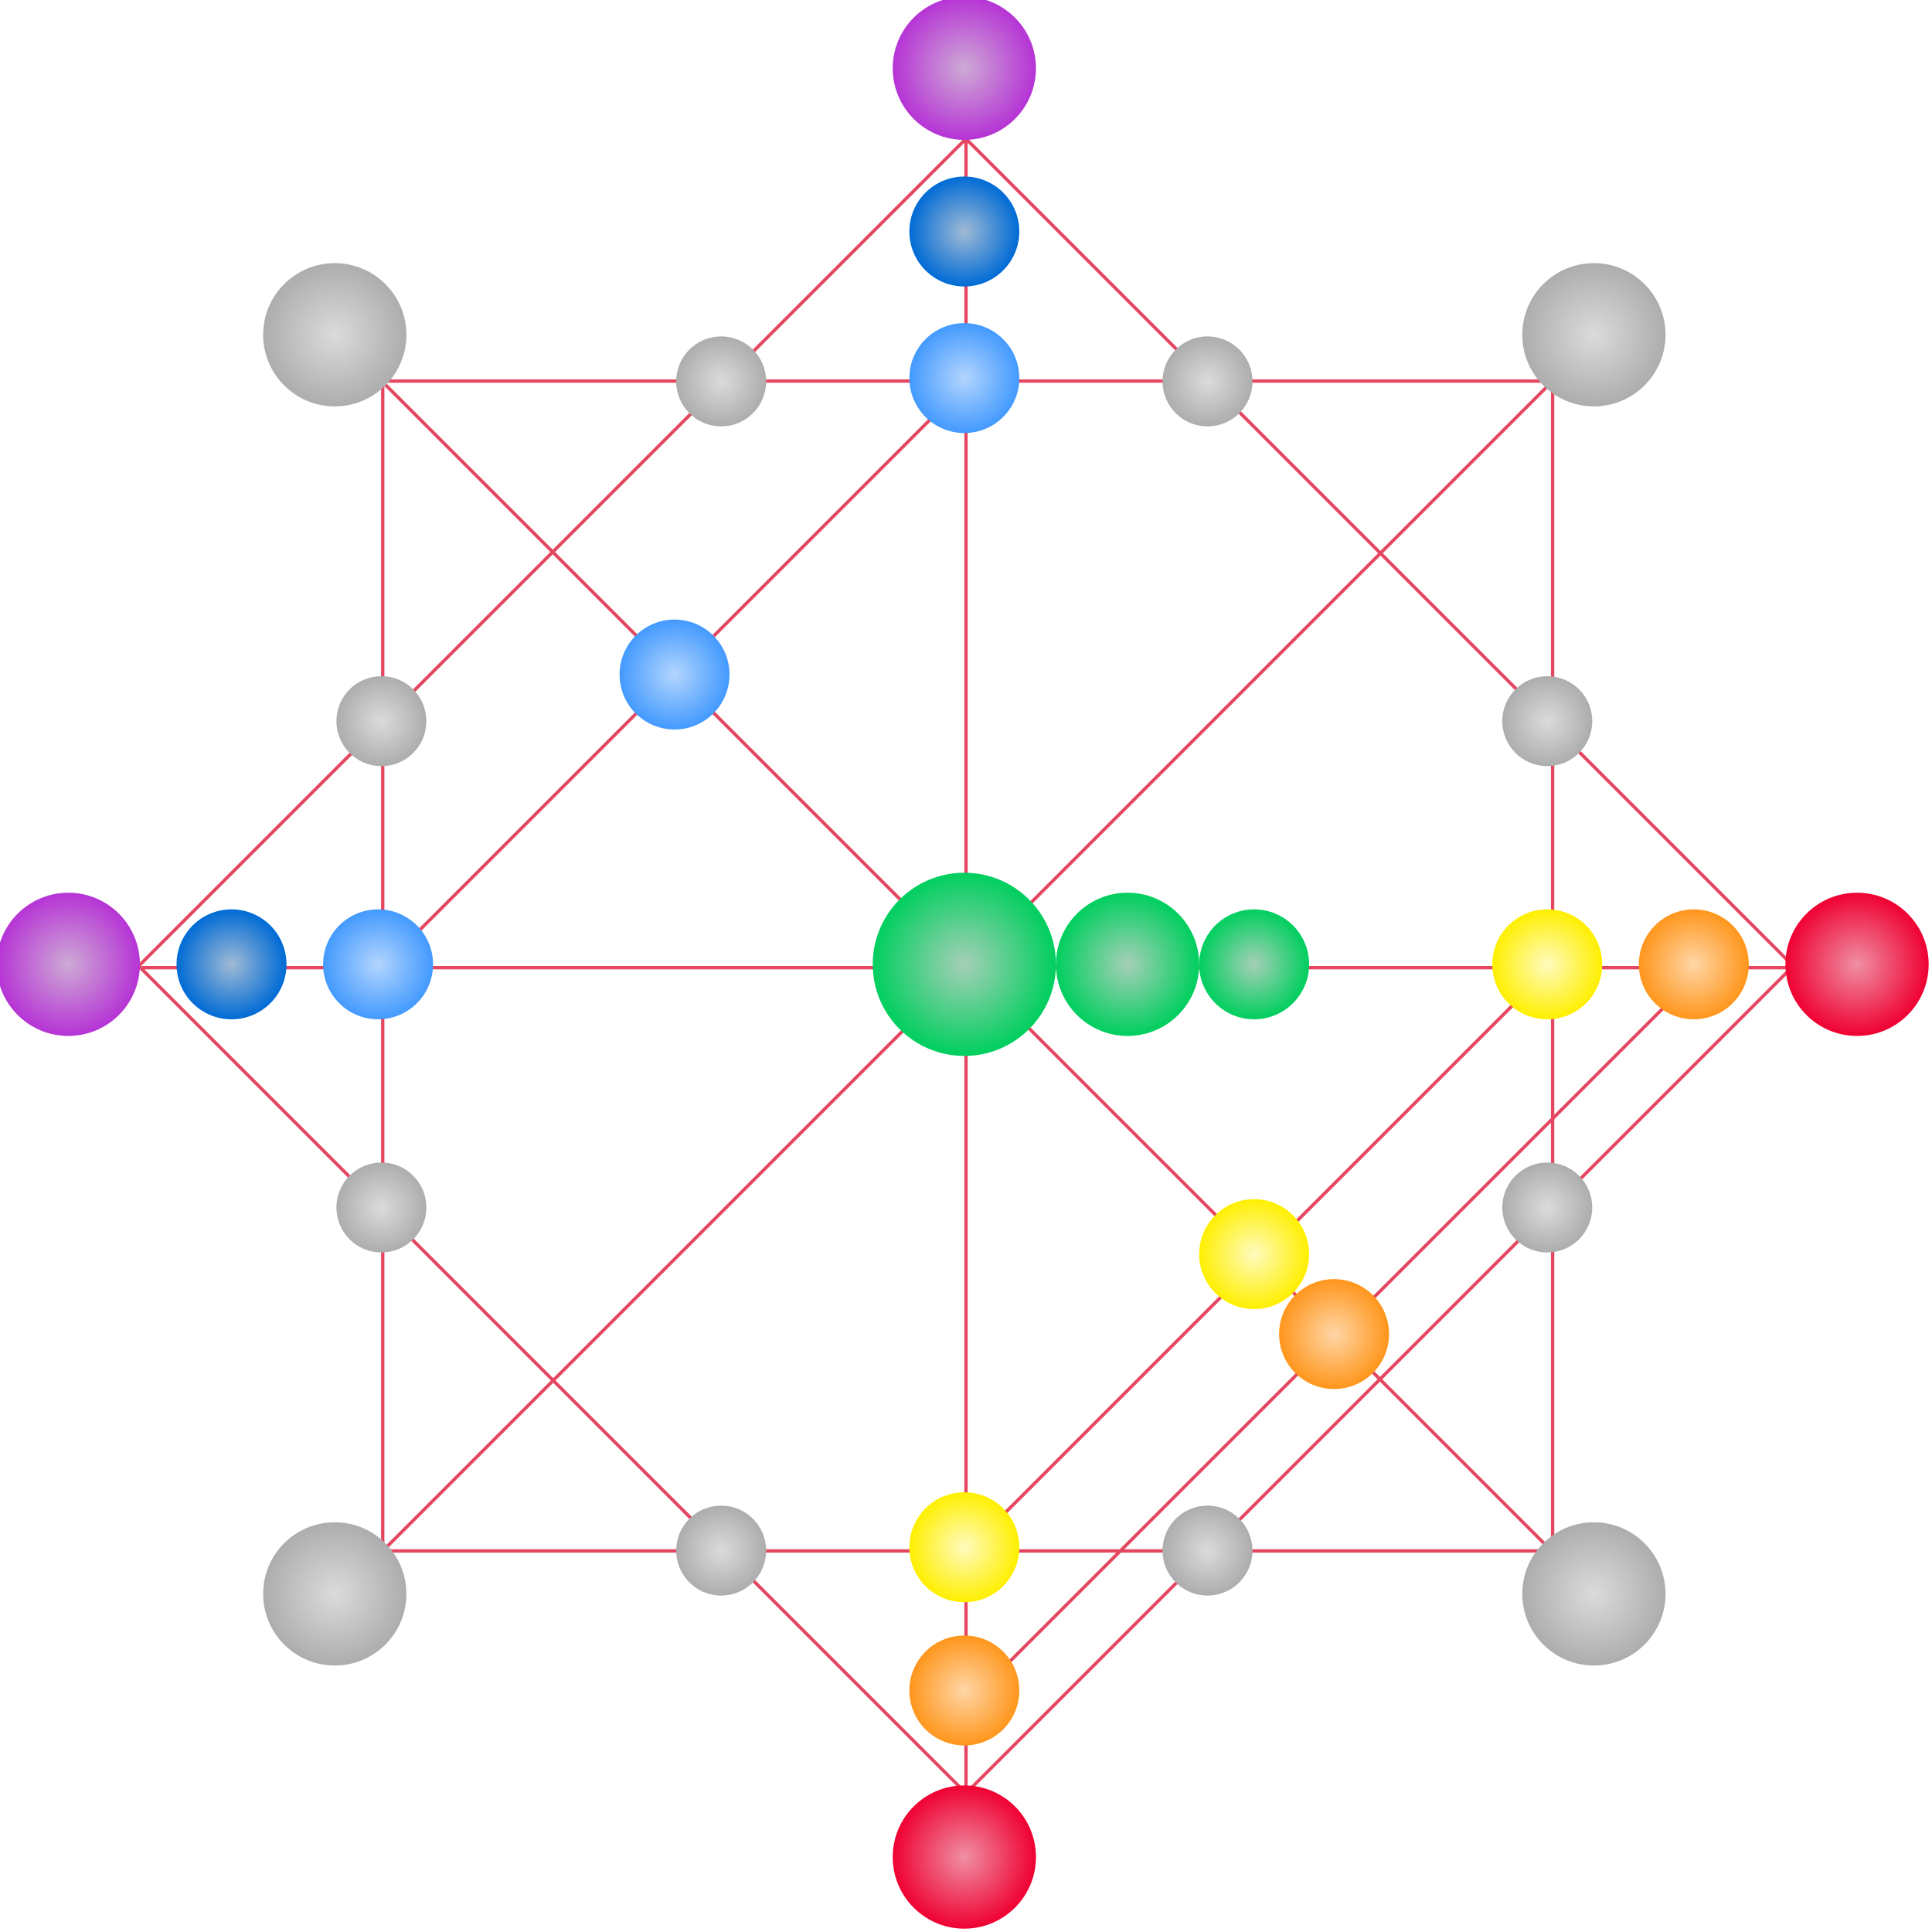 <svg width="580" height="580" viewBox="0 0 580 580" fill="none" xmlns="http://www.w3.org/2000/svg">
<path d="M289.998 42.145V537.855M42.647 290.503H537.353M290.399 465.503L465.503 290.399M115.044 290.149L290.149 115.044M289.584 512.352L511.348 290.587M41.644 290L289.987 41.656L538.331 290L289.987 538.344L41.644 290Z" stroke="#E54760"/>
<path d="M115.25 115.044L465.457 465.252M115.9 464.602L465.605 114.896M114.896 114.394H466.107V465.605H114.896V114.394Z" stroke="#E54760"/>
<g filter="url(#filter0_di_1009_513)">
<ellipse cx="363.5" cy="466.5" rx="13.5" ry="13.5" fill="url(#paint0_radial_1009_513)"/>
</g>
<g filter="url(#filter1_di_1009_513)">
<circle cx="465.5" cy="363.5" r="13.5" fill="url(#paint1_radial_1009_513)"/>
</g>
<g filter="url(#filter2_di_1009_513)">
<ellipse cx="115.5" cy="217.5" rx="13.5" ry="13.5" fill="url(#paint2_radial_1009_513)"/>
</g>
<g filter="url(#filter3_di_1009_513)">
<ellipse cx="217.5" cy="115.5" rx="13.5" ry="13.5" fill="url(#paint3_radial_1009_513)"/>
</g>
<g filter="url(#filter4_di_1009_513)">
<ellipse cx="217.5" cy="466.5" rx="13.5" ry="13.5" fill="url(#paint4_radial_1009_513)"/>
</g>
<g filter="url(#filter5_di_1009_513)">
<ellipse cx="115.5" cy="363.5" rx="13.5" ry="13.5" fill="url(#paint5_radial_1009_513)"/>
</g>
<g filter="url(#filter6_di_1009_513)">
<ellipse cx="465.5" cy="217.5" rx="13.5" ry="13.5" fill="url(#paint6_radial_1009_513)"/>
</g>
<g filter="url(#filter7_di_1009_513)">
<ellipse cx="363.5" cy="115.5" rx="13.5" ry="13.5" fill="url(#paint7_radial_1009_513)"/>
</g>
<g filter="url(#filter8_di_1009_513)">
<ellipse cx="290.5" cy="70.5" rx="16.5" ry="16.5" fill="url(#paint8_radial_1009_513)"/>
</g>
<g filter="url(#filter9_di_1009_513)">
<circle cx="377.5" cy="377.5" r="16.5" fill="url(#paint9_radial_1009_513)"/>
</g>
<g filter="url(#filter10_di_1009_513)">
<ellipse cx="509.5" cy="290.5" rx="16.5" ry="16.5" fill="url(#paint10_radial_1009_513)"/>
</g>
<g filter="url(#filter11_di_1009_513)">
<ellipse cx="290.5" cy="508.5" rx="16.5" ry="16.5" fill="url(#paint11_radial_1009_513)"/>
</g>
<g filter="url(#filter12_di_1009_513)">
<ellipse cx="70.5" cy="290.5" rx="16.5" ry="16.5" fill="url(#paint12_radial_1009_513)"/>
</g>
<g filter="url(#filter13_di_1009_513)">
<ellipse cx="114.5" cy="290.5" rx="16.5" ry="16.5" fill="url(#paint13_radial_1009_513)"/>
</g>
<g filter="url(#filter14_di_1009_513)">
<ellipse cx="203.5" cy="203.5" rx="16.5" ry="16.5" fill="url(#paint14_radial_1009_513)"/>
</g>
<g filter="url(#filter15_di_1009_513)">
<ellipse cx="290.5" cy="465.5" rx="16.5" ry="16.5" fill="url(#paint15_radial_1009_513)"/>
</g>
<g filter="url(#filter16_di_1009_513)">
<ellipse cx="465.5" cy="290.5" rx="16.5" ry="16.5" fill="url(#paint16_radial_1009_513)"/>
</g>
<g filter="url(#filter17_di_1009_513)">
<ellipse cx="401.5" cy="401.5" rx="16.5" ry="16.5" fill="url(#paint17_radial_1009_513)"/>
</g>
<g filter="url(#filter18_di_1009_513)">
<circle cx="290.5" cy="114.5" r="16.5" fill="url(#paint18_radial_1009_513)"/>
</g>
<g filter="url(#filter19_di_1009_513)">
<ellipse cx="479.5" cy="101.5" rx="21.5" ry="21.5" fill="url(#paint19_radial_1009_513)"/>
</g>
<g filter="url(#filter20_di_1009_513)">
<ellipse cx="479.5" cy="479.5" rx="21.5" ry="21.5" fill="url(#paint20_radial_1009_513)"/>
</g>
<g filter="url(#filter21_di_1009_513)">
<ellipse cx="101.5" cy="479.5" rx="21.5" ry="21.5" fill="url(#paint21_radial_1009_513)"/>
</g>
<g filter="url(#filter22_di_1009_513)">
<ellipse cx="101.5" cy="101.5" rx="21.5" ry="21.5" fill="url(#paint22_radial_1009_513)"/>
</g>
<g filter="url(#filter23_di_1009_513)">
<ellipse cx="290.5" cy="21.5" rx="21.5" ry="21.5" fill="url(#paint23_radial_1009_513)"/>
</g>
<g filter="url(#filter24_di_1009_513)">
<ellipse cx="290.5" cy="558.5" rx="21.5" ry="21.5" fill="url(#paint24_radial_1009_513)"/>
</g>
<g filter="url(#filter25_di_1009_513)">
<ellipse cx="558.5" cy="290.5" rx="21.5" ry="21.5" fill="url(#paint25_radial_1009_513)"/>
</g>
<g filter="url(#filter26_di_1009_513)">
<ellipse cx="21.5" cy="290.5" rx="21.5" ry="21.5" fill="url(#paint26_radial_1009_513)"/>
</g>
<g filter="url(#filter27_di_1009_513)">
<circle cx="290.5" cy="290.5" r="27.5" fill="url(#paint27_radial_1009_513)"/>
</g>
<g filter="url(#filter28_di_1009_513)">
<circle cx="339.5" cy="290.5" r="21.5" fill="url(#paint28_radial_1009_513)"/>
</g>
<g filter="url(#filter29_di_1009_513)">
<circle cx="377.5" cy="290.5" r="16.5" fill="url(#paint29_radial_1009_513)"/>
</g>
<defs>
<filter id="filter0_di_1009_513" x="345" y="449" width="39" height="39" filterUnits="userSpaceOnUse" color-interpolation-filters="sRGB">
<feFlood flood-opacity="0" result="BackgroundImageFix"/>
<feColorMatrix in="SourceAlpha" type="matrix" values="0 0 0 0 0 0 0 0 0 0 0 0 0 0 0 0 0 0 127 0" result="hardAlpha"/>
<feOffset dx="1" dy="2"/>
<feGaussianBlur stdDeviation="3"/>
<feComposite in2="hardAlpha" operator="out"/>
<feColorMatrix type="matrix" values="0 0 0 0 0.2 0 0 0 0 0.2 0 0 0 0 0.2 0 0 0 0.25 0"/>
<feBlend mode="normal" in2="BackgroundImageFix" result="effect1_dropShadow_1009_513"/>
<feBlend mode="normal" in="SourceGraphic" in2="effect1_dropShadow_1009_513" result="shape"/>
<feColorMatrix in="SourceAlpha" type="matrix" values="0 0 0 0 0 0 0 0 0 0 0 0 0 0 0 0 0 0 127 0" result="hardAlpha"/>
<feOffset dx="-2" dy="-3"/>
<feGaussianBlur stdDeviation="3"/>
<feComposite in2="hardAlpha" operator="arithmetic" k2="-1" k3="1"/>
<feColorMatrix type="matrix" values="0 0 0 0 0.2 0 0 0 0 0.2 0 0 0 0 0.2 0 0 0 0.25 0"/>
<feBlend mode="normal" in2="shape" result="effect2_innerShadow_1009_513"/>
</filter>
<filter id="filter1_di_1009_513" x="447" y="346" width="39" height="39" filterUnits="userSpaceOnUse" color-interpolation-filters="sRGB">
<feFlood flood-opacity="0" result="BackgroundImageFix"/>
<feColorMatrix in="SourceAlpha" type="matrix" values="0 0 0 0 0 0 0 0 0 0 0 0 0 0 0 0 0 0 127 0" result="hardAlpha"/>
<feOffset dx="1" dy="2"/>
<feGaussianBlur stdDeviation="3"/>
<feComposite in2="hardAlpha" operator="out"/>
<feColorMatrix type="matrix" values="0 0 0 0 0.2 0 0 0 0 0.2 0 0 0 0 0.2 0 0 0 0.25 0"/>
<feBlend mode="normal" in2="BackgroundImageFix" result="effect1_dropShadow_1009_513"/>
<feBlend mode="normal" in="SourceGraphic" in2="effect1_dropShadow_1009_513" result="shape"/>
<feColorMatrix in="SourceAlpha" type="matrix" values="0 0 0 0 0 0 0 0 0 0 0 0 0 0 0 0 0 0 127 0" result="hardAlpha"/>
<feOffset dx="-2" dy="-3"/>
<feGaussianBlur stdDeviation="3"/>
<feComposite in2="hardAlpha" operator="arithmetic" k2="-1" k3="1"/>
<feColorMatrix type="matrix" values="0 0 0 0 0.2 0 0 0 0 0.2 0 0 0 0 0.2 0 0 0 0.25 0"/>
<feBlend mode="normal" in2="shape" result="effect2_innerShadow_1009_513"/>
</filter>
<filter id="filter2_di_1009_513" x="97" y="200" width="39" height="39" filterUnits="userSpaceOnUse" color-interpolation-filters="sRGB">
<feFlood flood-opacity="0" result="BackgroundImageFix"/>
<feColorMatrix in="SourceAlpha" type="matrix" values="0 0 0 0 0 0 0 0 0 0 0 0 0 0 0 0 0 0 127 0" result="hardAlpha"/>
<feOffset dx="1" dy="2"/>
<feGaussianBlur stdDeviation="3"/>
<feComposite in2="hardAlpha" operator="out"/>
<feColorMatrix type="matrix" values="0 0 0 0 0.2 0 0 0 0 0.2 0 0 0 0 0.2 0 0 0 0.25 0"/>
<feBlend mode="normal" in2="BackgroundImageFix" result="effect1_dropShadow_1009_513"/>
<feBlend mode="normal" in="SourceGraphic" in2="effect1_dropShadow_1009_513" result="shape"/>
<feColorMatrix in="SourceAlpha" type="matrix" values="0 0 0 0 0 0 0 0 0 0 0 0 0 0 0 0 0 0 127 0" result="hardAlpha"/>
<feOffset dx="-2" dy="-3"/>
<feGaussianBlur stdDeviation="3"/>
<feComposite in2="hardAlpha" operator="arithmetic" k2="-1" k3="1"/>
<feColorMatrix type="matrix" values="0 0 0 0 0.2 0 0 0 0 0.2 0 0 0 0 0.2 0 0 0 0.25 0"/>
<feBlend mode="normal" in2="shape" result="effect2_innerShadow_1009_513"/>
</filter>
<filter id="filter3_di_1009_513" x="199" y="98" width="39" height="39" filterUnits="userSpaceOnUse" color-interpolation-filters="sRGB">
<feFlood flood-opacity="0" result="BackgroundImageFix"/>
<feColorMatrix in="SourceAlpha" type="matrix" values="0 0 0 0 0 0 0 0 0 0 0 0 0 0 0 0 0 0 127 0" result="hardAlpha"/>
<feOffset dx="1" dy="2"/>
<feGaussianBlur stdDeviation="3"/>
<feComposite in2="hardAlpha" operator="out"/>
<feColorMatrix type="matrix" values="0 0 0 0 0.2 0 0 0 0 0.2 0 0 0 0 0.2 0 0 0 0.25 0"/>
<feBlend mode="normal" in2="BackgroundImageFix" result="effect1_dropShadow_1009_513"/>
<feBlend mode="normal" in="SourceGraphic" in2="effect1_dropShadow_1009_513" result="shape"/>
<feColorMatrix in="SourceAlpha" type="matrix" values="0 0 0 0 0 0 0 0 0 0 0 0 0 0 0 0 0 0 127 0" result="hardAlpha"/>
<feOffset dx="-2" dy="-3"/>
<feGaussianBlur stdDeviation="3"/>
<feComposite in2="hardAlpha" operator="arithmetic" k2="-1" k3="1"/>
<feColorMatrix type="matrix" values="0 0 0 0 0.2 0 0 0 0 0.2 0 0 0 0 0.2 0 0 0 0.25 0"/>
<feBlend mode="normal" in2="shape" result="effect2_innerShadow_1009_513"/>
</filter>
<filter id="filter4_di_1009_513" x="199" y="449" width="39" height="39" filterUnits="userSpaceOnUse" color-interpolation-filters="sRGB">
<feFlood flood-opacity="0" result="BackgroundImageFix"/>
<feColorMatrix in="SourceAlpha" type="matrix" values="0 0 0 0 0 0 0 0 0 0 0 0 0 0 0 0 0 0 127 0" result="hardAlpha"/>
<feOffset dx="1" dy="2"/>
<feGaussianBlur stdDeviation="3"/>
<feComposite in2="hardAlpha" operator="out"/>
<feColorMatrix type="matrix" values="0 0 0 0 0.2 0 0 0 0 0.2 0 0 0 0 0.2 0 0 0 0.25 0"/>
<feBlend mode="normal" in2="BackgroundImageFix" result="effect1_dropShadow_1009_513"/>
<feBlend mode="normal" in="SourceGraphic" in2="effect1_dropShadow_1009_513" result="shape"/>
<feColorMatrix in="SourceAlpha" type="matrix" values="0 0 0 0 0 0 0 0 0 0 0 0 0 0 0 0 0 0 127 0" result="hardAlpha"/>
<feOffset dx="-2" dy="-3"/>
<feGaussianBlur stdDeviation="3"/>
<feComposite in2="hardAlpha" operator="arithmetic" k2="-1" k3="1"/>
<feColorMatrix type="matrix" values="0 0 0 0 0.2 0 0 0 0 0.2 0 0 0 0 0.2 0 0 0 0.25 0"/>
<feBlend mode="normal" in2="shape" result="effect2_innerShadow_1009_513"/>
</filter>
<filter id="filter5_di_1009_513" x="97" y="346" width="39" height="39" filterUnits="userSpaceOnUse" color-interpolation-filters="sRGB">
<feFlood flood-opacity="0" result="BackgroundImageFix"/>
<feColorMatrix in="SourceAlpha" type="matrix" values="0 0 0 0 0 0 0 0 0 0 0 0 0 0 0 0 0 0 127 0" result="hardAlpha"/>
<feOffset dx="1" dy="2"/>
<feGaussianBlur stdDeviation="3"/>
<feComposite in2="hardAlpha" operator="out"/>
<feColorMatrix type="matrix" values="0 0 0 0 0.2 0 0 0 0 0.2 0 0 0 0 0.2 0 0 0 0.25 0"/>
<feBlend mode="normal" in2="BackgroundImageFix" result="effect1_dropShadow_1009_513"/>
<feBlend mode="normal" in="SourceGraphic" in2="effect1_dropShadow_1009_513" result="shape"/>
<feColorMatrix in="SourceAlpha" type="matrix" values="0 0 0 0 0 0 0 0 0 0 0 0 0 0 0 0 0 0 127 0" result="hardAlpha"/>
<feOffset dx="-2" dy="-3"/>
<feGaussianBlur stdDeviation="3"/>
<feComposite in2="hardAlpha" operator="arithmetic" k2="-1" k3="1"/>
<feColorMatrix type="matrix" values="0 0 0 0 0.2 0 0 0 0 0.2 0 0 0 0 0.2 0 0 0 0.25 0"/>
<feBlend mode="normal" in2="shape" result="effect2_innerShadow_1009_513"/>
</filter>
<filter id="filter6_di_1009_513" x="447" y="200" width="39" height="39" filterUnits="userSpaceOnUse" color-interpolation-filters="sRGB">
<feFlood flood-opacity="0" result="BackgroundImageFix"/>
<feColorMatrix in="SourceAlpha" type="matrix" values="0 0 0 0 0 0 0 0 0 0 0 0 0 0 0 0 0 0 127 0" result="hardAlpha"/>
<feOffset dx="1" dy="2"/>
<feGaussianBlur stdDeviation="3"/>
<feComposite in2="hardAlpha" operator="out"/>
<feColorMatrix type="matrix" values="0 0 0 0 0.2 0 0 0 0 0.2 0 0 0 0 0.2 0 0 0 0.25 0"/>
<feBlend mode="normal" in2="BackgroundImageFix" result="effect1_dropShadow_1009_513"/>
<feBlend mode="normal" in="SourceGraphic" in2="effect1_dropShadow_1009_513" result="shape"/>
<feColorMatrix in="SourceAlpha" type="matrix" values="0 0 0 0 0 0 0 0 0 0 0 0 0 0 0 0 0 0 127 0" result="hardAlpha"/>
<feOffset dx="-2" dy="-3"/>
<feGaussianBlur stdDeviation="3"/>
<feComposite in2="hardAlpha" operator="arithmetic" k2="-1" k3="1"/>
<feColorMatrix type="matrix" values="0 0 0 0 0.2 0 0 0 0 0.2 0 0 0 0 0.2 0 0 0 0.25 0"/>
<feBlend mode="normal" in2="shape" result="effect2_innerShadow_1009_513"/>
</filter>
<filter id="filter7_di_1009_513" x="345" y="98" width="39" height="39" filterUnits="userSpaceOnUse" color-interpolation-filters="sRGB">
<feFlood flood-opacity="0" result="BackgroundImageFix"/>
<feColorMatrix in="SourceAlpha" type="matrix" values="0 0 0 0 0 0 0 0 0 0 0 0 0 0 0 0 0 0 127 0" result="hardAlpha"/>
<feOffset dx="1" dy="2"/>
<feGaussianBlur stdDeviation="3"/>
<feComposite in2="hardAlpha" operator="out"/>
<feColorMatrix type="matrix" values="0 0 0 0 0.2 0 0 0 0 0.2 0 0 0 0 0.2 0 0 0 0.25 0"/>
<feBlend mode="normal" in2="BackgroundImageFix" result="effect1_dropShadow_1009_513"/>
<feBlend mode="normal" in="SourceGraphic" in2="effect1_dropShadow_1009_513" result="shape"/>
<feColorMatrix in="SourceAlpha" type="matrix" values="0 0 0 0 0 0 0 0 0 0 0 0 0 0 0 0 0 0 127 0" result="hardAlpha"/>
<feOffset dx="-2" dy="-3"/>
<feGaussianBlur stdDeviation="3"/>
<feComposite in2="hardAlpha" operator="arithmetic" k2="-1" k3="1"/>
<feColorMatrix type="matrix" values="0 0 0 0 0.2 0 0 0 0 0.2 0 0 0 0 0.2 0 0 0 0.25 0"/>
<feBlend mode="normal" in2="shape" result="effect2_innerShadow_1009_513"/>
</filter>
<filter id="filter8_di_1009_513" x="269" y="50" width="45" height="45" filterUnits="userSpaceOnUse" color-interpolation-filters="sRGB">
<feFlood flood-opacity="0" result="BackgroundImageFix"/>
<feColorMatrix in="SourceAlpha" type="matrix" values="0 0 0 0 0 0 0 0 0 0 0 0 0 0 0 0 0 0 127 0" result="hardAlpha"/>
<feOffset dx="1" dy="2"/>
<feGaussianBlur stdDeviation="3"/>
<feComposite in2="hardAlpha" operator="out"/>
<feColorMatrix type="matrix" values="0 0 0 0 0.2 0 0 0 0 0.2 0 0 0 0 0.2 0 0 0 0.25 0"/>
<feBlend mode="normal" in2="BackgroundImageFix" result="effect1_dropShadow_1009_513"/>
<feBlend mode="normal" in="SourceGraphic" in2="effect1_dropShadow_1009_513" result="shape"/>
<feColorMatrix in="SourceAlpha" type="matrix" values="0 0 0 0 0 0 0 0 0 0 0 0 0 0 0 0 0 0 127 0" result="hardAlpha"/>
<feOffset dx="-2" dy="-3"/>
<feGaussianBlur stdDeviation="3"/>
<feComposite in2="hardAlpha" operator="arithmetic" k2="-1" k3="1"/>
<feColorMatrix type="matrix" values="0 0 0 0 0.2 0 0 0 0 0.2 0 0 0 0 0.2 0 0 0 0.25 0"/>
<feBlend mode="normal" in2="shape" result="effect2_innerShadow_1009_513"/>
</filter>
<filter id="filter9_di_1009_513" x="356" y="357" width="45" height="45" filterUnits="userSpaceOnUse" color-interpolation-filters="sRGB">
<feFlood flood-opacity="0" result="BackgroundImageFix"/>
<feColorMatrix in="SourceAlpha" type="matrix" values="0 0 0 0 0 0 0 0 0 0 0 0 0 0 0 0 0 0 127 0" result="hardAlpha"/>
<feOffset dx="1" dy="2"/>
<feGaussianBlur stdDeviation="3"/>
<feComposite in2="hardAlpha" operator="out"/>
<feColorMatrix type="matrix" values="0 0 0 0 0.2 0 0 0 0 0.2 0 0 0 0 0.2 0 0 0 0.25 0"/>
<feBlend mode="normal" in2="BackgroundImageFix" result="effect1_dropShadow_1009_513"/>
<feBlend mode="normal" in="SourceGraphic" in2="effect1_dropShadow_1009_513" result="shape"/>
<feColorMatrix in="SourceAlpha" type="matrix" values="0 0 0 0 0 0 0 0 0 0 0 0 0 0 0 0 0 0 127 0" result="hardAlpha"/>
<feOffset dx="-2" dy="-3"/>
<feGaussianBlur stdDeviation="3"/>
<feComposite in2="hardAlpha" operator="arithmetic" k2="-1" k3="1"/>
<feColorMatrix type="matrix" values="0 0 0 0 0.2 0 0 0 0 0.2 0 0 0 0 0.2 0 0 0 0.25 0"/>
<feBlend mode="normal" in2="shape" result="effect2_innerShadow_1009_513"/>
</filter>
<filter id="filter10_di_1009_513" x="488" y="270" width="45" height="45" filterUnits="userSpaceOnUse" color-interpolation-filters="sRGB">
<feFlood flood-opacity="0" result="BackgroundImageFix"/>
<feColorMatrix in="SourceAlpha" type="matrix" values="0 0 0 0 0 0 0 0 0 0 0 0 0 0 0 0 0 0 127 0" result="hardAlpha"/>
<feOffset dx="1" dy="2"/>
<feGaussianBlur stdDeviation="3"/>
<feComposite in2="hardAlpha" operator="out"/>
<feColorMatrix type="matrix" values="0 0 0 0 0.2 0 0 0 0 0.2 0 0 0 0 0.2 0 0 0 0.25 0"/>
<feBlend mode="normal" in2="BackgroundImageFix" result="effect1_dropShadow_1009_513"/>
<feBlend mode="normal" in="SourceGraphic" in2="effect1_dropShadow_1009_513" result="shape"/>
<feColorMatrix in="SourceAlpha" type="matrix" values="0 0 0 0 0 0 0 0 0 0 0 0 0 0 0 0 0 0 127 0" result="hardAlpha"/>
<feOffset dx="-2" dy="-3"/>
<feGaussianBlur stdDeviation="3"/>
<feComposite in2="hardAlpha" operator="arithmetic" k2="-1" k3="1"/>
<feColorMatrix type="matrix" values="0 0 0 0 0.2 0 0 0 0 0.2 0 0 0 0 0.2 0 0 0 0.25 0"/>
<feBlend mode="normal" in2="shape" result="effect2_innerShadow_1009_513"/>
</filter>
<filter id="filter11_di_1009_513" x="269" y="488" width="45" height="45" filterUnits="userSpaceOnUse" color-interpolation-filters="sRGB">
<feFlood flood-opacity="0" result="BackgroundImageFix"/>
<feColorMatrix in="SourceAlpha" type="matrix" values="0 0 0 0 0 0 0 0 0 0 0 0 0 0 0 0 0 0 127 0" result="hardAlpha"/>
<feOffset dx="1" dy="2"/>
<feGaussianBlur stdDeviation="3"/>
<feComposite in2="hardAlpha" operator="out"/>
<feColorMatrix type="matrix" values="0 0 0 0 0.2 0 0 0 0 0.2 0 0 0 0 0.2 0 0 0 0.25 0"/>
<feBlend mode="normal" in2="BackgroundImageFix" result="effect1_dropShadow_1009_513"/>
<feBlend mode="normal" in="SourceGraphic" in2="effect1_dropShadow_1009_513" result="shape"/>
<feColorMatrix in="SourceAlpha" type="matrix" values="0 0 0 0 0 0 0 0 0 0 0 0 0 0 0 0 0 0 127 0" result="hardAlpha"/>
<feOffset dx="-2" dy="-3"/>
<feGaussianBlur stdDeviation="3"/>
<feComposite in2="hardAlpha" operator="arithmetic" k2="-1" k3="1"/>
<feColorMatrix type="matrix" values="0 0 0 0 0.2 0 0 0 0 0.2 0 0 0 0 0.2 0 0 0 0.25 0"/>
<feBlend mode="normal" in2="shape" result="effect2_innerShadow_1009_513"/>
</filter>
<filter id="filter12_di_1009_513" x="49" y="270" width="45" height="45" filterUnits="userSpaceOnUse" color-interpolation-filters="sRGB">
<feFlood flood-opacity="0" result="BackgroundImageFix"/>
<feColorMatrix in="SourceAlpha" type="matrix" values="0 0 0 0 0 0 0 0 0 0 0 0 0 0 0 0 0 0 127 0" result="hardAlpha"/>
<feOffset dx="1" dy="2"/>
<feGaussianBlur stdDeviation="3"/>
<feComposite in2="hardAlpha" operator="out"/>
<feColorMatrix type="matrix" values="0 0 0 0 0.2 0 0 0 0 0.2 0 0 0 0 0.2 0 0 0 0.25 0"/>
<feBlend mode="normal" in2="BackgroundImageFix" result="effect1_dropShadow_1009_513"/>
<feBlend mode="normal" in="SourceGraphic" in2="effect1_dropShadow_1009_513" result="shape"/>
<feColorMatrix in="SourceAlpha" type="matrix" values="0 0 0 0 0 0 0 0 0 0 0 0 0 0 0 0 0 0 127 0" result="hardAlpha"/>
<feOffset dx="-2" dy="-3"/>
<feGaussianBlur stdDeviation="3"/>
<feComposite in2="hardAlpha" operator="arithmetic" k2="-1" k3="1"/>
<feColorMatrix type="matrix" values="0 0 0 0 0.2 0 0 0 0 0.2 0 0 0 0 0.2 0 0 0 0.25 0"/>
<feBlend mode="normal" in2="shape" result="effect2_innerShadow_1009_513"/>
</filter>
<filter id="filter13_di_1009_513" x="93" y="270" width="45" height="45" filterUnits="userSpaceOnUse" color-interpolation-filters="sRGB">
<feFlood flood-opacity="0" result="BackgroundImageFix"/>
<feColorMatrix in="SourceAlpha" type="matrix" values="0 0 0 0 0 0 0 0 0 0 0 0 0 0 0 0 0 0 127 0" result="hardAlpha"/>
<feOffset dx="1" dy="2"/>
<feGaussianBlur stdDeviation="3"/>
<feComposite in2="hardAlpha" operator="out"/>
<feColorMatrix type="matrix" values="0 0 0 0 0.2 0 0 0 0 0.2 0 0 0 0 0.2 0 0 0 0.25 0"/>
<feBlend mode="normal" in2="BackgroundImageFix" result="effect1_dropShadow_1009_513"/>
<feBlend mode="normal" in="SourceGraphic" in2="effect1_dropShadow_1009_513" result="shape"/>
<feColorMatrix in="SourceAlpha" type="matrix" values="0 0 0 0 0 0 0 0 0 0 0 0 0 0 0 0 0 0 127 0" result="hardAlpha"/>
<feOffset dx="-2" dy="-3"/>
<feGaussianBlur stdDeviation="3"/>
<feComposite in2="hardAlpha" operator="arithmetic" k2="-1" k3="1"/>
<feColorMatrix type="matrix" values="0 0 0 0 0.2 0 0 0 0 0.2 0 0 0 0 0.2 0 0 0 0.25 0"/>
<feBlend mode="normal" in2="shape" result="effect2_innerShadow_1009_513"/>
</filter>
<filter id="filter14_di_1009_513" x="182" y="183" width="45" height="45" filterUnits="userSpaceOnUse" color-interpolation-filters="sRGB">
<feFlood flood-opacity="0" result="BackgroundImageFix"/>
<feColorMatrix in="SourceAlpha" type="matrix" values="0 0 0 0 0 0 0 0 0 0 0 0 0 0 0 0 0 0 127 0" result="hardAlpha"/>
<feOffset dx="1" dy="2"/>
<feGaussianBlur stdDeviation="3"/>
<feComposite in2="hardAlpha" operator="out"/>
<feColorMatrix type="matrix" values="0 0 0 0 0.2 0 0 0 0 0.2 0 0 0 0 0.2 0 0 0 0.25 0"/>
<feBlend mode="normal" in2="BackgroundImageFix" result="effect1_dropShadow_1009_513"/>
<feBlend mode="normal" in="SourceGraphic" in2="effect1_dropShadow_1009_513" result="shape"/>
<feColorMatrix in="SourceAlpha" type="matrix" values="0 0 0 0 0 0 0 0 0 0 0 0 0 0 0 0 0 0 127 0" result="hardAlpha"/>
<feOffset dx="-2" dy="-3"/>
<feGaussianBlur stdDeviation="3"/>
<feComposite in2="hardAlpha" operator="arithmetic" k2="-1" k3="1"/>
<feColorMatrix type="matrix" values="0 0 0 0 0.2 0 0 0 0 0.2 0 0 0 0 0.2 0 0 0 0.25 0"/>
<feBlend mode="normal" in2="shape" result="effect2_innerShadow_1009_513"/>
</filter>
<filter id="filter15_di_1009_513" x="269" y="445" width="45" height="45" filterUnits="userSpaceOnUse" color-interpolation-filters="sRGB">
<feFlood flood-opacity="0" result="BackgroundImageFix"/>
<feColorMatrix in="SourceAlpha" type="matrix" values="0 0 0 0 0 0 0 0 0 0 0 0 0 0 0 0 0 0 127 0" result="hardAlpha"/>
<feOffset dx="1" dy="2"/>
<feGaussianBlur stdDeviation="3"/>
<feComposite in2="hardAlpha" operator="out"/>
<feColorMatrix type="matrix" values="0 0 0 0 0.2 0 0 0 0 0.2 0 0 0 0 0.2 0 0 0 0.25 0"/>
<feBlend mode="normal" in2="BackgroundImageFix" result="effect1_dropShadow_1009_513"/>
<feBlend mode="normal" in="SourceGraphic" in2="effect1_dropShadow_1009_513" result="shape"/>
<feColorMatrix in="SourceAlpha" type="matrix" values="0 0 0 0 0 0 0 0 0 0 0 0 0 0 0 0 0 0 127 0" result="hardAlpha"/>
<feOffset dx="-2" dy="-3"/>
<feGaussianBlur stdDeviation="3"/>
<feComposite in2="hardAlpha" operator="arithmetic" k2="-1" k3="1"/>
<feColorMatrix type="matrix" values="0 0 0 0 0.2 0 0 0 0 0.2 0 0 0 0 0.2 0 0 0 0.25 0"/>
<feBlend mode="normal" in2="shape" result="effect2_innerShadow_1009_513"/>
</filter>
<filter id="filter16_di_1009_513" x="444" y="270" width="45" height="45" filterUnits="userSpaceOnUse" color-interpolation-filters="sRGB">
<feFlood flood-opacity="0" result="BackgroundImageFix"/>
<feColorMatrix in="SourceAlpha" type="matrix" values="0 0 0 0 0 0 0 0 0 0 0 0 0 0 0 0 0 0 127 0" result="hardAlpha"/>
<feOffset dx="1" dy="2"/>
<feGaussianBlur stdDeviation="3"/>
<feComposite in2="hardAlpha" operator="out"/>
<feColorMatrix type="matrix" values="0 0 0 0 0.2 0 0 0 0 0.2 0 0 0 0 0.2 0 0 0 0.25 0"/>
<feBlend mode="normal" in2="BackgroundImageFix" result="effect1_dropShadow_1009_513"/>
<feBlend mode="normal" in="SourceGraphic" in2="effect1_dropShadow_1009_513" result="shape"/>
<feColorMatrix in="SourceAlpha" type="matrix" values="0 0 0 0 0 0 0 0 0 0 0 0 0 0 0 0 0 0 127 0" result="hardAlpha"/>
<feOffset dx="-2" dy="-3"/>
<feGaussianBlur stdDeviation="3"/>
<feComposite in2="hardAlpha" operator="arithmetic" k2="-1" k3="1"/>
<feColorMatrix type="matrix" values="0 0 0 0 0.2 0 0 0 0 0.2 0 0 0 0 0.2 0 0 0 0.25 0"/>
<feBlend mode="normal" in2="shape" result="effect2_innerShadow_1009_513"/>
</filter>
<filter id="filter17_di_1009_513" x="380" y="381" width="45" height="45" filterUnits="userSpaceOnUse" color-interpolation-filters="sRGB">
<feFlood flood-opacity="0" result="BackgroundImageFix"/>
<feColorMatrix in="SourceAlpha" type="matrix" values="0 0 0 0 0 0 0 0 0 0 0 0 0 0 0 0 0 0 127 0" result="hardAlpha"/>
<feOffset dx="1" dy="2"/>
<feGaussianBlur stdDeviation="3"/>
<feComposite in2="hardAlpha" operator="out"/>
<feColorMatrix type="matrix" values="0 0 0 0 0.2 0 0 0 0 0.2 0 0 0 0 0.2 0 0 0 0.25 0"/>
<feBlend mode="normal" in2="BackgroundImageFix" result="effect1_dropShadow_1009_513"/>
<feBlend mode="normal" in="SourceGraphic" in2="effect1_dropShadow_1009_513" result="shape"/>
<feColorMatrix in="SourceAlpha" type="matrix" values="0 0 0 0 0 0 0 0 0 0 0 0 0 0 0 0 0 0 127 0" result="hardAlpha"/>
<feOffset dx="-2" dy="-3"/>
<feGaussianBlur stdDeviation="3"/>
<feComposite in2="hardAlpha" operator="arithmetic" k2="-1" k3="1"/>
<feColorMatrix type="matrix" values="0 0 0 0 0.2 0 0 0 0 0.2 0 0 0 0 0.2 0 0 0 0.25 0"/>
<feBlend mode="normal" in2="shape" result="effect2_innerShadow_1009_513"/>
</filter>
<filter id="filter18_di_1009_513" x="269" y="94" width="45" height="45" filterUnits="userSpaceOnUse" color-interpolation-filters="sRGB">
<feFlood flood-opacity="0" result="BackgroundImageFix"/>
<feColorMatrix in="SourceAlpha" type="matrix" values="0 0 0 0 0 0 0 0 0 0 0 0 0 0 0 0 0 0 127 0" result="hardAlpha"/>
<feOffset dx="1" dy="2"/>
<feGaussianBlur stdDeviation="3"/>
<feComposite in2="hardAlpha" operator="out"/>
<feColorMatrix type="matrix" values="0 0 0 0 0.2 0 0 0 0 0.2 0 0 0 0 0.2 0 0 0 0.25 0"/>
<feBlend mode="normal" in2="BackgroundImageFix" result="effect1_dropShadow_1009_513"/>
<feBlend mode="normal" in="SourceGraphic" in2="effect1_dropShadow_1009_513" result="shape"/>
<feColorMatrix in="SourceAlpha" type="matrix" values="0 0 0 0 0 0 0 0 0 0 0 0 0 0 0 0 0 0 127 0" result="hardAlpha"/>
<feOffset dx="-2" dy="-3"/>
<feGaussianBlur stdDeviation="3"/>
<feComposite in2="hardAlpha" operator="arithmetic" k2="-1" k3="1"/>
<feColorMatrix type="matrix" values="0 0 0 0 0.2 0 0 0 0 0.2 0 0 0 0 0.2 0 0 0 0.25 0"/>
<feBlend mode="normal" in2="shape" result="effect2_innerShadow_1009_513"/>
</filter>
<filter id="filter19_di_1009_513" x="453" y="76" width="55" height="55" filterUnits="userSpaceOnUse" color-interpolation-filters="sRGB">
<feFlood flood-opacity="0" result="BackgroundImageFix"/>
<feColorMatrix in="SourceAlpha" type="matrix" values="0 0 0 0 0 0 0 0 0 0 0 0 0 0 0 0 0 0 127 0" result="hardAlpha"/>
<feOffset dx="1" dy="2"/>
<feGaussianBlur stdDeviation="3"/>
<feComposite in2="hardAlpha" operator="out"/>
<feColorMatrix type="matrix" values="0 0 0 0 0.2 0 0 0 0 0.2 0 0 0 0 0.2 0 0 0 0.25 0"/>
<feBlend mode="normal" in2="BackgroundImageFix" result="effect1_dropShadow_1009_513"/>
<feBlend mode="normal" in="SourceGraphic" in2="effect1_dropShadow_1009_513" result="shape"/>
<feColorMatrix in="SourceAlpha" type="matrix" values="0 0 0 0 0 0 0 0 0 0 0 0 0 0 0 0 0 0 127 0" result="hardAlpha"/>
<feOffset dx="-2" dy="-3"/>
<feGaussianBlur stdDeviation="3"/>
<feComposite in2="hardAlpha" operator="arithmetic" k2="-1" k3="1"/>
<feColorMatrix type="matrix" values="0 0 0 0 0.2 0 0 0 0 0.2 0 0 0 0 0.2 0 0 0 0.25 0"/>
<feBlend mode="normal" in2="shape" result="effect2_innerShadow_1009_513"/>
</filter>
<filter id="filter20_di_1009_513" x="453" y="454" width="55" height="55" filterUnits="userSpaceOnUse" color-interpolation-filters="sRGB">
<feFlood flood-opacity="0" result="BackgroundImageFix"/>
<feColorMatrix in="SourceAlpha" type="matrix" values="0 0 0 0 0 0 0 0 0 0 0 0 0 0 0 0 0 0 127 0" result="hardAlpha"/>
<feOffset dx="1" dy="2"/>
<feGaussianBlur stdDeviation="3"/>
<feComposite in2="hardAlpha" operator="out"/>
<feColorMatrix type="matrix" values="0 0 0 0 0.2 0 0 0 0 0.2 0 0 0 0 0.2 0 0 0 0.25 0"/>
<feBlend mode="normal" in2="BackgroundImageFix" result="effect1_dropShadow_1009_513"/>
<feBlend mode="normal" in="SourceGraphic" in2="effect1_dropShadow_1009_513" result="shape"/>
<feColorMatrix in="SourceAlpha" type="matrix" values="0 0 0 0 0 0 0 0 0 0 0 0 0 0 0 0 0 0 127 0" result="hardAlpha"/>
<feOffset dx="-2" dy="-3"/>
<feGaussianBlur stdDeviation="3"/>
<feComposite in2="hardAlpha" operator="arithmetic" k2="-1" k3="1"/>
<feColorMatrix type="matrix" values="0 0 0 0 0.2 0 0 0 0 0.2 0 0 0 0 0.2 0 0 0 0.25 0"/>
<feBlend mode="normal" in2="shape" result="effect2_innerShadow_1009_513"/>
</filter>
<filter id="filter21_di_1009_513" x="75" y="454" width="55" height="55" filterUnits="userSpaceOnUse" color-interpolation-filters="sRGB">
<feFlood flood-opacity="0" result="BackgroundImageFix"/>
<feColorMatrix in="SourceAlpha" type="matrix" values="0 0 0 0 0 0 0 0 0 0 0 0 0 0 0 0 0 0 127 0" result="hardAlpha"/>
<feOffset dx="1" dy="2"/>
<feGaussianBlur stdDeviation="3"/>
<feComposite in2="hardAlpha" operator="out"/>
<feColorMatrix type="matrix" values="0 0 0 0 0.2 0 0 0 0 0.2 0 0 0 0 0.2 0 0 0 0.25 0"/>
<feBlend mode="normal" in2="BackgroundImageFix" result="effect1_dropShadow_1009_513"/>
<feBlend mode="normal" in="SourceGraphic" in2="effect1_dropShadow_1009_513" result="shape"/>
<feColorMatrix in="SourceAlpha" type="matrix" values="0 0 0 0 0 0 0 0 0 0 0 0 0 0 0 0 0 0 127 0" result="hardAlpha"/>
<feOffset dx="-2" dy="-3"/>
<feGaussianBlur stdDeviation="3"/>
<feComposite in2="hardAlpha" operator="arithmetic" k2="-1" k3="1"/>
<feColorMatrix type="matrix" values="0 0 0 0 0.2 0 0 0 0 0.2 0 0 0 0 0.2 0 0 0 0.25 0"/>
<feBlend mode="normal" in2="shape" result="effect2_innerShadow_1009_513"/>
</filter>
<filter id="filter22_di_1009_513" x="75" y="76" width="55" height="55" filterUnits="userSpaceOnUse" color-interpolation-filters="sRGB">
<feFlood flood-opacity="0" result="BackgroundImageFix"/>
<feColorMatrix in="SourceAlpha" type="matrix" values="0 0 0 0 0 0 0 0 0 0 0 0 0 0 0 0 0 0 127 0" result="hardAlpha"/>
<feOffset dx="1" dy="2"/>
<feGaussianBlur stdDeviation="3"/>
<feComposite in2="hardAlpha" operator="out"/>
<feColorMatrix type="matrix" values="0 0 0 0 0.2 0 0 0 0 0.2 0 0 0 0 0.2 0 0 0 0.25 0"/>
<feBlend mode="normal" in2="BackgroundImageFix" result="effect1_dropShadow_1009_513"/>
<feBlend mode="normal" in="SourceGraphic" in2="effect1_dropShadow_1009_513" result="shape"/>
<feColorMatrix in="SourceAlpha" type="matrix" values="0 0 0 0 0 0 0 0 0 0 0 0 0 0 0 0 0 0 127 0" result="hardAlpha"/>
<feOffset dx="-2" dy="-3"/>
<feGaussianBlur stdDeviation="3"/>
<feComposite in2="hardAlpha" operator="arithmetic" k2="-1" k3="1"/>
<feColorMatrix type="matrix" values="0 0 0 0 0.2 0 0 0 0 0.2 0 0 0 0 0.2 0 0 0 0.25 0"/>
<feBlend mode="normal" in2="shape" result="effect2_innerShadow_1009_513"/>
</filter>
<filter id="filter23_di_1009_513" x="264" y="-4" width="55" height="55" filterUnits="userSpaceOnUse" color-interpolation-filters="sRGB">
<feFlood flood-opacity="0" result="BackgroundImageFix"/>
<feColorMatrix in="SourceAlpha" type="matrix" values="0 0 0 0 0 0 0 0 0 0 0 0 0 0 0 0 0 0 127 0" result="hardAlpha"/>
<feOffset dx="1" dy="2"/>
<feGaussianBlur stdDeviation="3"/>
<feComposite in2="hardAlpha" operator="out"/>
<feColorMatrix type="matrix" values="0 0 0 0 0.2 0 0 0 0 0.2 0 0 0 0 0.2 0 0 0 0.25 0"/>
<feBlend mode="normal" in2="BackgroundImageFix" result="effect1_dropShadow_1009_513"/>
<feBlend mode="normal" in="SourceGraphic" in2="effect1_dropShadow_1009_513" result="shape"/>
<feColorMatrix in="SourceAlpha" type="matrix" values="0 0 0 0 0 0 0 0 0 0 0 0 0 0 0 0 0 0 127 0" result="hardAlpha"/>
<feOffset dx="-2" dy="-3"/>
<feGaussianBlur stdDeviation="3"/>
<feComposite in2="hardAlpha" operator="arithmetic" k2="-1" k3="1"/>
<feColorMatrix type="matrix" values="0 0 0 0 0.2 0 0 0 0 0.2 0 0 0 0 0.2 0 0 0 0.25 0"/>
<feBlend mode="normal" in2="shape" result="effect2_innerShadow_1009_513"/>
</filter>
<filter id="filter24_di_1009_513" x="264" y="533" width="55" height="55" filterUnits="userSpaceOnUse" color-interpolation-filters="sRGB">
<feFlood flood-opacity="0" result="BackgroundImageFix"/>
<feColorMatrix in="SourceAlpha" type="matrix" values="0 0 0 0 0 0 0 0 0 0 0 0 0 0 0 0 0 0 127 0" result="hardAlpha"/>
<feOffset dx="1" dy="2"/>
<feGaussianBlur stdDeviation="3"/>
<feComposite in2="hardAlpha" operator="out"/>
<feColorMatrix type="matrix" values="0 0 0 0 0.2 0 0 0 0 0.2 0 0 0 0 0.2 0 0 0 0.25 0"/>
<feBlend mode="normal" in2="BackgroundImageFix" result="effect1_dropShadow_1009_513"/>
<feBlend mode="normal" in="SourceGraphic" in2="effect1_dropShadow_1009_513" result="shape"/>
<feColorMatrix in="SourceAlpha" type="matrix" values="0 0 0 0 0 0 0 0 0 0 0 0 0 0 0 0 0 0 127 0" result="hardAlpha"/>
<feOffset dx="-2" dy="-3"/>
<feGaussianBlur stdDeviation="3"/>
<feComposite in2="hardAlpha" operator="arithmetic" k2="-1" k3="1"/>
<feColorMatrix type="matrix" values="0 0 0 0 0.2 0 0 0 0 0.2 0 0 0 0 0.2 0 0 0 0.25 0"/>
<feBlend mode="normal" in2="shape" result="effect2_innerShadow_1009_513"/>
</filter>
<filter id="filter25_di_1009_513" x="532" y="265" width="55" height="55" filterUnits="userSpaceOnUse" color-interpolation-filters="sRGB">
<feFlood flood-opacity="0" result="BackgroundImageFix"/>
<feColorMatrix in="SourceAlpha" type="matrix" values="0 0 0 0 0 0 0 0 0 0 0 0 0 0 0 0 0 0 127 0" result="hardAlpha"/>
<feOffset dx="1" dy="2"/>
<feGaussianBlur stdDeviation="3"/>
<feComposite in2="hardAlpha" operator="out"/>
<feColorMatrix type="matrix" values="0 0 0 0 0.2 0 0 0 0 0.2 0 0 0 0 0.2 0 0 0 0.25 0"/>
<feBlend mode="normal" in2="BackgroundImageFix" result="effect1_dropShadow_1009_513"/>
<feBlend mode="normal" in="SourceGraphic" in2="effect1_dropShadow_1009_513" result="shape"/>
<feColorMatrix in="SourceAlpha" type="matrix" values="0 0 0 0 0 0 0 0 0 0 0 0 0 0 0 0 0 0 127 0" result="hardAlpha"/>
<feOffset dx="-2" dy="-3"/>
<feGaussianBlur stdDeviation="3"/>
<feComposite in2="hardAlpha" operator="arithmetic" k2="-1" k3="1"/>
<feColorMatrix type="matrix" values="0 0 0 0 0.2 0 0 0 0 0.2 0 0 0 0 0.2 0 0 0 0.25 0"/>
<feBlend mode="normal" in2="shape" result="effect2_innerShadow_1009_513"/>
</filter>
<filter id="filter26_di_1009_513" x="-5" y="265" width="55" height="55" filterUnits="userSpaceOnUse" color-interpolation-filters="sRGB">
<feFlood flood-opacity="0" result="BackgroundImageFix"/>
<feColorMatrix in="SourceAlpha" type="matrix" values="0 0 0 0 0 0 0 0 0 0 0 0 0 0 0 0 0 0 127 0" result="hardAlpha"/>
<feOffset dx="1" dy="2"/>
<feGaussianBlur stdDeviation="3"/>
<feComposite in2="hardAlpha" operator="out"/>
<feColorMatrix type="matrix" values="0 0 0 0 0.2 0 0 0 0 0.2 0 0 0 0 0.2 0 0 0 0.25 0"/>
<feBlend mode="normal" in2="BackgroundImageFix" result="effect1_dropShadow_1009_513"/>
<feBlend mode="normal" in="SourceGraphic" in2="effect1_dropShadow_1009_513" result="shape"/>
<feColorMatrix in="SourceAlpha" type="matrix" values="0 0 0 0 0 0 0 0 0 0 0 0 0 0 0 0 0 0 127 0" result="hardAlpha"/>
<feOffset dx="-2" dy="-3"/>
<feGaussianBlur stdDeviation="3"/>
<feComposite in2="hardAlpha" operator="arithmetic" k2="-1" k3="1"/>
<feColorMatrix type="matrix" values="0 0 0 0 0.2 0 0 0 0 0.2 0 0 0 0 0.2 0 0 0 0.25 0"/>
<feBlend mode="normal" in2="shape" result="effect2_innerShadow_1009_513"/>
</filter>
<filter id="filter27_di_1009_513" x="258" y="259" width="67" height="67" filterUnits="userSpaceOnUse" color-interpolation-filters="sRGB">
<feFlood flood-opacity="0" result="BackgroundImageFix"/>
<feColorMatrix in="SourceAlpha" type="matrix" values="0 0 0 0 0 0 0 0 0 0 0 0 0 0 0 0 0 0 127 0" result="hardAlpha"/>
<feOffset dx="1" dy="2"/>
<feGaussianBlur stdDeviation="3"/>
<feComposite in2="hardAlpha" operator="out"/>
<feColorMatrix type="matrix" values="0 0 0 0 0.2 0 0 0 0 0.2 0 0 0 0 0.2 0 0 0 0.25 0"/>
<feBlend mode="normal" in2="BackgroundImageFix" result="effect1_dropShadow_1009_513"/>
<feBlend mode="normal" in="SourceGraphic" in2="effect1_dropShadow_1009_513" result="shape"/>
<feColorMatrix in="SourceAlpha" type="matrix" values="0 0 0 0 0 0 0 0 0 0 0 0 0 0 0 0 0 0 127 0" result="hardAlpha"/>
<feOffset dx="-2" dy="-3"/>
<feGaussianBlur stdDeviation="3"/>
<feComposite in2="hardAlpha" operator="arithmetic" k2="-1" k3="1"/>
<feColorMatrix type="matrix" values="0 0 0 0 0.2 0 0 0 0 0.2 0 0 0 0 0.2 0 0 0 0.25 0"/>
<feBlend mode="normal" in2="shape" result="effect2_innerShadow_1009_513"/>
</filter>
<filter id="filter28_di_1009_513" x="313" y="265" width="55" height="55" filterUnits="userSpaceOnUse" color-interpolation-filters="sRGB">
<feFlood flood-opacity="0" result="BackgroundImageFix"/>
<feColorMatrix in="SourceAlpha" type="matrix" values="0 0 0 0 0 0 0 0 0 0 0 0 0 0 0 0 0 0 127 0" result="hardAlpha"/>
<feOffset dx="1" dy="2"/>
<feGaussianBlur stdDeviation="3"/>
<feComposite in2="hardAlpha" operator="out"/>
<feColorMatrix type="matrix" values="0 0 0 0 0.2 0 0 0 0 0.2 0 0 0 0 0.2 0 0 0 0.25 0"/>
<feBlend mode="normal" in2="BackgroundImageFix" result="effect1_dropShadow_1009_513"/>
<feBlend mode="normal" in="SourceGraphic" in2="effect1_dropShadow_1009_513" result="shape"/>
<feColorMatrix in="SourceAlpha" type="matrix" values="0 0 0 0 0 0 0 0 0 0 0 0 0 0 0 0 0 0 127 0" result="hardAlpha"/>
<feOffset dx="-2" dy="-3"/>
<feGaussianBlur stdDeviation="3"/>
<feComposite in2="hardAlpha" operator="arithmetic" k2="-1" k3="1"/>
<feColorMatrix type="matrix" values="0 0 0 0 0.2 0 0 0 0 0.2 0 0 0 0 0.2 0 0 0 0.25 0"/>
<feBlend mode="normal" in2="shape" result="effect2_innerShadow_1009_513"/>
</filter>
<filter id="filter29_di_1009_513" x="356" y="270" width="45" height="45" filterUnits="userSpaceOnUse" color-interpolation-filters="sRGB">
<feFlood flood-opacity="0" result="BackgroundImageFix"/>
<feColorMatrix in="SourceAlpha" type="matrix" values="0 0 0 0 0 0 0 0 0 0 0 0 0 0 0 0 0 0 127 0" result="hardAlpha"/>
<feOffset dx="1" dy="2"/>
<feGaussianBlur stdDeviation="3"/>
<feComposite in2="hardAlpha" operator="out"/>
<feColorMatrix type="matrix" values="0 0 0 0 0.2 0 0 0 0 0.2 0 0 0 0 0.2 0 0 0 0.25 0"/>
<feBlend mode="normal" in2="BackgroundImageFix" result="effect1_dropShadow_1009_513"/>
<feBlend mode="normal" in="SourceGraphic" in2="effect1_dropShadow_1009_513" result="shape"/>
<feColorMatrix in="SourceAlpha" type="matrix" values="0 0 0 0 0 0 0 0 0 0 0 0 0 0 0 0 0 0 127 0" result="hardAlpha"/>
<feOffset dx="-2" dy="-3"/>
<feGaussianBlur stdDeviation="3"/>
<feComposite in2="hardAlpha" operator="arithmetic" k2="-1" k3="1"/>
<feColorMatrix type="matrix" values="0 0 0 0 0.2 0 0 0 0 0.2 0 0 0 0 0.2 0 0 0 0.25 0"/>
<feBlend mode="normal" in2="shape" result="effect2_innerShadow_1009_513"/>
</filter>
<radialGradient id="paint0_radial_1009_513" cx="0" cy="0" r="1" gradientUnits="userSpaceOnUse" gradientTransform="translate(363.5 466.5) rotate(90) scale(13.5 13.5)">
<stop stop-color="#DBDBDB"/>
<stop offset="1" stop-color="#ADADAD"/>
</radialGradient>
<radialGradient id="paint1_radial_1009_513" cx="0" cy="0" r="1" gradientUnits="userSpaceOnUse" gradientTransform="translate(465.5 363.5) rotate(90) scale(13.5)">
<stop stop-color="#DBDBDB"/>
<stop offset="1" stop-color="#ADADAD"/>
</radialGradient>
<radialGradient id="paint2_radial_1009_513" cx="0" cy="0" r="1" gradientUnits="userSpaceOnUse" gradientTransform="translate(115.5 217.5) rotate(90) scale(13.5 13.5)">
<stop stop-color="#DBDBDB"/>
<stop offset="1" stop-color="#ADADAD"/>
</radialGradient>
<radialGradient id="paint3_radial_1009_513" cx="0" cy="0" r="1" gradientUnits="userSpaceOnUse" gradientTransform="translate(217.5 115.5) rotate(90) scale(13.5 13.5)">
<stop stop-color="#DBDBDB"/>
<stop offset="1" stop-color="#ADADAD"/>
</radialGradient>
<radialGradient id="paint4_radial_1009_513" cx="0" cy="0" r="1" gradientUnits="userSpaceOnUse" gradientTransform="translate(217.5 466.5) rotate(90) scale(13.5 13.5)">
<stop stop-color="#DBDBDB"/>
<stop offset="1" stop-color="#ADADAD"/>
</radialGradient>
<radialGradient id="paint5_radial_1009_513" cx="0" cy="0" r="1" gradientUnits="userSpaceOnUse" gradientTransform="translate(115.5 363.5) rotate(90) scale(13.5 13.5)">
<stop stop-color="#DBDBDB"/>
<stop offset="1" stop-color="#ADADAD"/>
</radialGradient>
<radialGradient id="paint6_radial_1009_513" cx="0" cy="0" r="1" gradientUnits="userSpaceOnUse" gradientTransform="translate(465.5 217.5) rotate(90) scale(13.5 13.5)">
<stop stop-color="#DBDBDB"/>
<stop offset="1" stop-color="#ADADAD"/>
</radialGradient>
<radialGradient id="paint7_radial_1009_513" cx="0" cy="0" r="1" gradientUnits="userSpaceOnUse" gradientTransform="translate(363.5 115.5) rotate(90) scale(13.5 13.5)">
<stop stop-color="#DBDBDB"/>
<stop offset="1" stop-color="#ADADAD"/>
</radialGradient>
<radialGradient id="paint8_radial_1009_513" cx="0" cy="0" r="1" gradientUnits="userSpaceOnUse" gradientTransform="translate(290.5 70.5) rotate(90) scale(16.5 16.5)">
<stop stop-color="#A0BAD5"/>
<stop offset="1" stop-color="#006BD5"/>
</radialGradient>
<radialGradient id="paint9_radial_1009_513" cx="0" cy="0" r="1" gradientUnits="userSpaceOnUse" gradientTransform="translate(377.5 377.5) rotate(90) scale(16.5)">
<stop stop-color="#FFFBBF"/>
<stop offset="1" stop-color="#FFEF00"/>
</radialGradient>
<radialGradient id="paint10_radial_1009_513" cx="0" cy="0" r="1" gradientUnits="userSpaceOnUse" gradientTransform="translate(509.5 290.5) rotate(90) scale(16.5 16.5)">
<stop stop-color="#FFD6A6"/>
<stop offset="1" stop-color="#FF961C"/>
</radialGradient>
<radialGradient id="paint11_radial_1009_513" cx="0" cy="0" r="1" gradientUnits="userSpaceOnUse" gradientTransform="translate(290.5 508.5) rotate(90) scale(16.5 16.5)">
<stop stop-color="#FFD6A6"/>
<stop offset="1" stop-color="#FF961C"/>
</radialGradient>
<radialGradient id="paint12_radial_1009_513" cx="0" cy="0" r="1" gradientUnits="userSpaceOnUse" gradientTransform="translate(70.5 290.5) rotate(90) scale(16.5 16.5)">
<stop stop-color="#A0BAD5"/>
<stop offset="1" stop-color="#006BD5"/>
</radialGradient>
<radialGradient id="paint13_radial_1009_513" cx="0" cy="0" r="1" gradientUnits="userSpaceOnUse" gradientTransform="translate(114.5 290.5) rotate(90) scale(16.5 16.5)">
<stop stop-color="#B2D5FE"/>
<stop offset="1" stop-color="#439AFE"/>
</radialGradient>
<radialGradient id="paint14_radial_1009_513" cx="0" cy="0" r="1" gradientUnits="userSpaceOnUse" gradientTransform="translate(203.5 203.5) rotate(90) scale(16.5 16.5)">
<stop stop-color="#B2D5FE"/>
<stop offset="1" stop-color="#439AFE"/>
</radialGradient>
<radialGradient id="paint15_radial_1009_513" cx="0" cy="0" r="1" gradientUnits="userSpaceOnUse" gradientTransform="translate(290.5 465.5) rotate(90) scale(16.5 16.5)">
<stop stop-color="#FFFBBF"/>
<stop offset="1" stop-color="#FFEF00"/>
</radialGradient>
<radialGradient id="paint16_radial_1009_513" cx="0" cy="0" r="1" gradientUnits="userSpaceOnUse" gradientTransform="translate(465.5 290.5) rotate(90) scale(16.5 16.5)">
<stop stop-color="#FFFBBF"/>
<stop offset="1" stop-color="#FFEF00"/>
</radialGradient>
<radialGradient id="paint17_radial_1009_513" cx="0" cy="0" r="1" gradientUnits="userSpaceOnUse" gradientTransform="translate(401.5 401.5) rotate(90) scale(16.5 16.5)">
<stop stop-color="#FFD6A6"/>
<stop offset="1" stop-color="#FF961C"/>
</radialGradient>
<radialGradient id="paint18_radial_1009_513" cx="0" cy="0" r="1" gradientUnits="userSpaceOnUse" gradientTransform="translate(290.5 114.5) rotate(90) scale(16.5)">
<stop stop-color="#B2D5FE"/>
<stop offset="1" stop-color="#439AFE"/>
</radialGradient>
<radialGradient id="paint19_radial_1009_513" cx="0" cy="0" r="1" gradientUnits="userSpaceOnUse" gradientTransform="translate(479.5 101.5) rotate(90) scale(21.5 21.5)">
<stop stop-color="#DBDBDB"/>
<stop offset="1" stop-color="#ADADAD"/>
</radialGradient>
<radialGradient id="paint20_radial_1009_513" cx="0" cy="0" r="1" gradientUnits="userSpaceOnUse" gradientTransform="translate(479.5 479.5) rotate(90) scale(21.5 21.5)">
<stop stop-color="#DBDBDB"/>
<stop offset="1" stop-color="#ADADAD"/>
</radialGradient>
<radialGradient id="paint21_radial_1009_513" cx="0" cy="0" r="1" gradientUnits="userSpaceOnUse" gradientTransform="translate(101.5 479.5) rotate(90) scale(21.5 21.5)">
<stop stop-color="#DBDBDB"/>
<stop offset="1" stop-color="#ADADAD"/>
</radialGradient>
<radialGradient id="paint22_radial_1009_513" cx="0" cy="0" r="1" gradientUnits="userSpaceOnUse" gradientTransform="translate(101.5 101.5) rotate(90) scale(21.5 21.5)">
<stop stop-color="#DBDBDB"/>
<stop offset="1" stop-color="#ADADAD"/>
</radialGradient>
<radialGradient id="paint23_radial_1009_513" cx="0" cy="0" r="1" gradientUnits="userSpaceOnUse" gradientTransform="translate(290.5 21.5) rotate(90) scale(21.5 21.5)">
<stop stop-color="#CDAAD5"/>
<stop offset="1" stop-color="#B634D5"/>
</radialGradient>
<radialGradient id="paint24_radial_1009_513" cx="0" cy="0" r="1" gradientUnits="userSpaceOnUse" gradientTransform="translate(290.5 558.5) rotate(90) scale(21.5 21.5)">
<stop stop-color="#EF8FA3"/>
<stop offset="1" stop-color="#EF0132"/>
</radialGradient>
<radialGradient id="paint25_radial_1009_513" cx="0" cy="0" r="1" gradientUnits="userSpaceOnUse" gradientTransform="translate(558.5 290.5) rotate(90) scale(21.5 21.5)">
<stop stop-color="#EF8FA3"/>
<stop offset="1" stop-color="#EF0132"/>
</radialGradient>
<radialGradient id="paint26_radial_1009_513" cx="0" cy="0" r="1" gradientUnits="userSpaceOnUse" gradientTransform="translate(21.5 290.5) rotate(90) scale(21.5 21.5)">
<stop stop-color="#CDAAD5"/>
<stop offset="1" stop-color="#B634D5"/>
</radialGradient>
<radialGradient id="paint27_radial_1009_513" cx="0" cy="0" r="1" gradientUnits="userSpaceOnUse" gradientTransform="translate(290.5 290.5) rotate(90) scale(27.5)">
<stop stop-color="#A6CFB8"/>
<stop offset="1" stop-color="#00CF5E"/>
</radialGradient>
<radialGradient id="paint28_radial_1009_513" cx="0" cy="0" r="1" gradientUnits="userSpaceOnUse" gradientTransform="translate(339.5 290.5) rotate(90) scale(21.5)">
<stop stop-color="#A6CFB8"/>
<stop offset="1" stop-color="#00CF5E"/>
</radialGradient>
<radialGradient id="paint29_radial_1009_513" cx="0" cy="0" r="1" gradientUnits="userSpaceOnUse" gradientTransform="translate(377.5 290.5) rotate(90) scale(16.5)">
<stop stop-color="#A6CFB8"/>
<stop offset="1" stop-color="#00CF5E"/>
</radialGradient>
</defs>
</svg>
